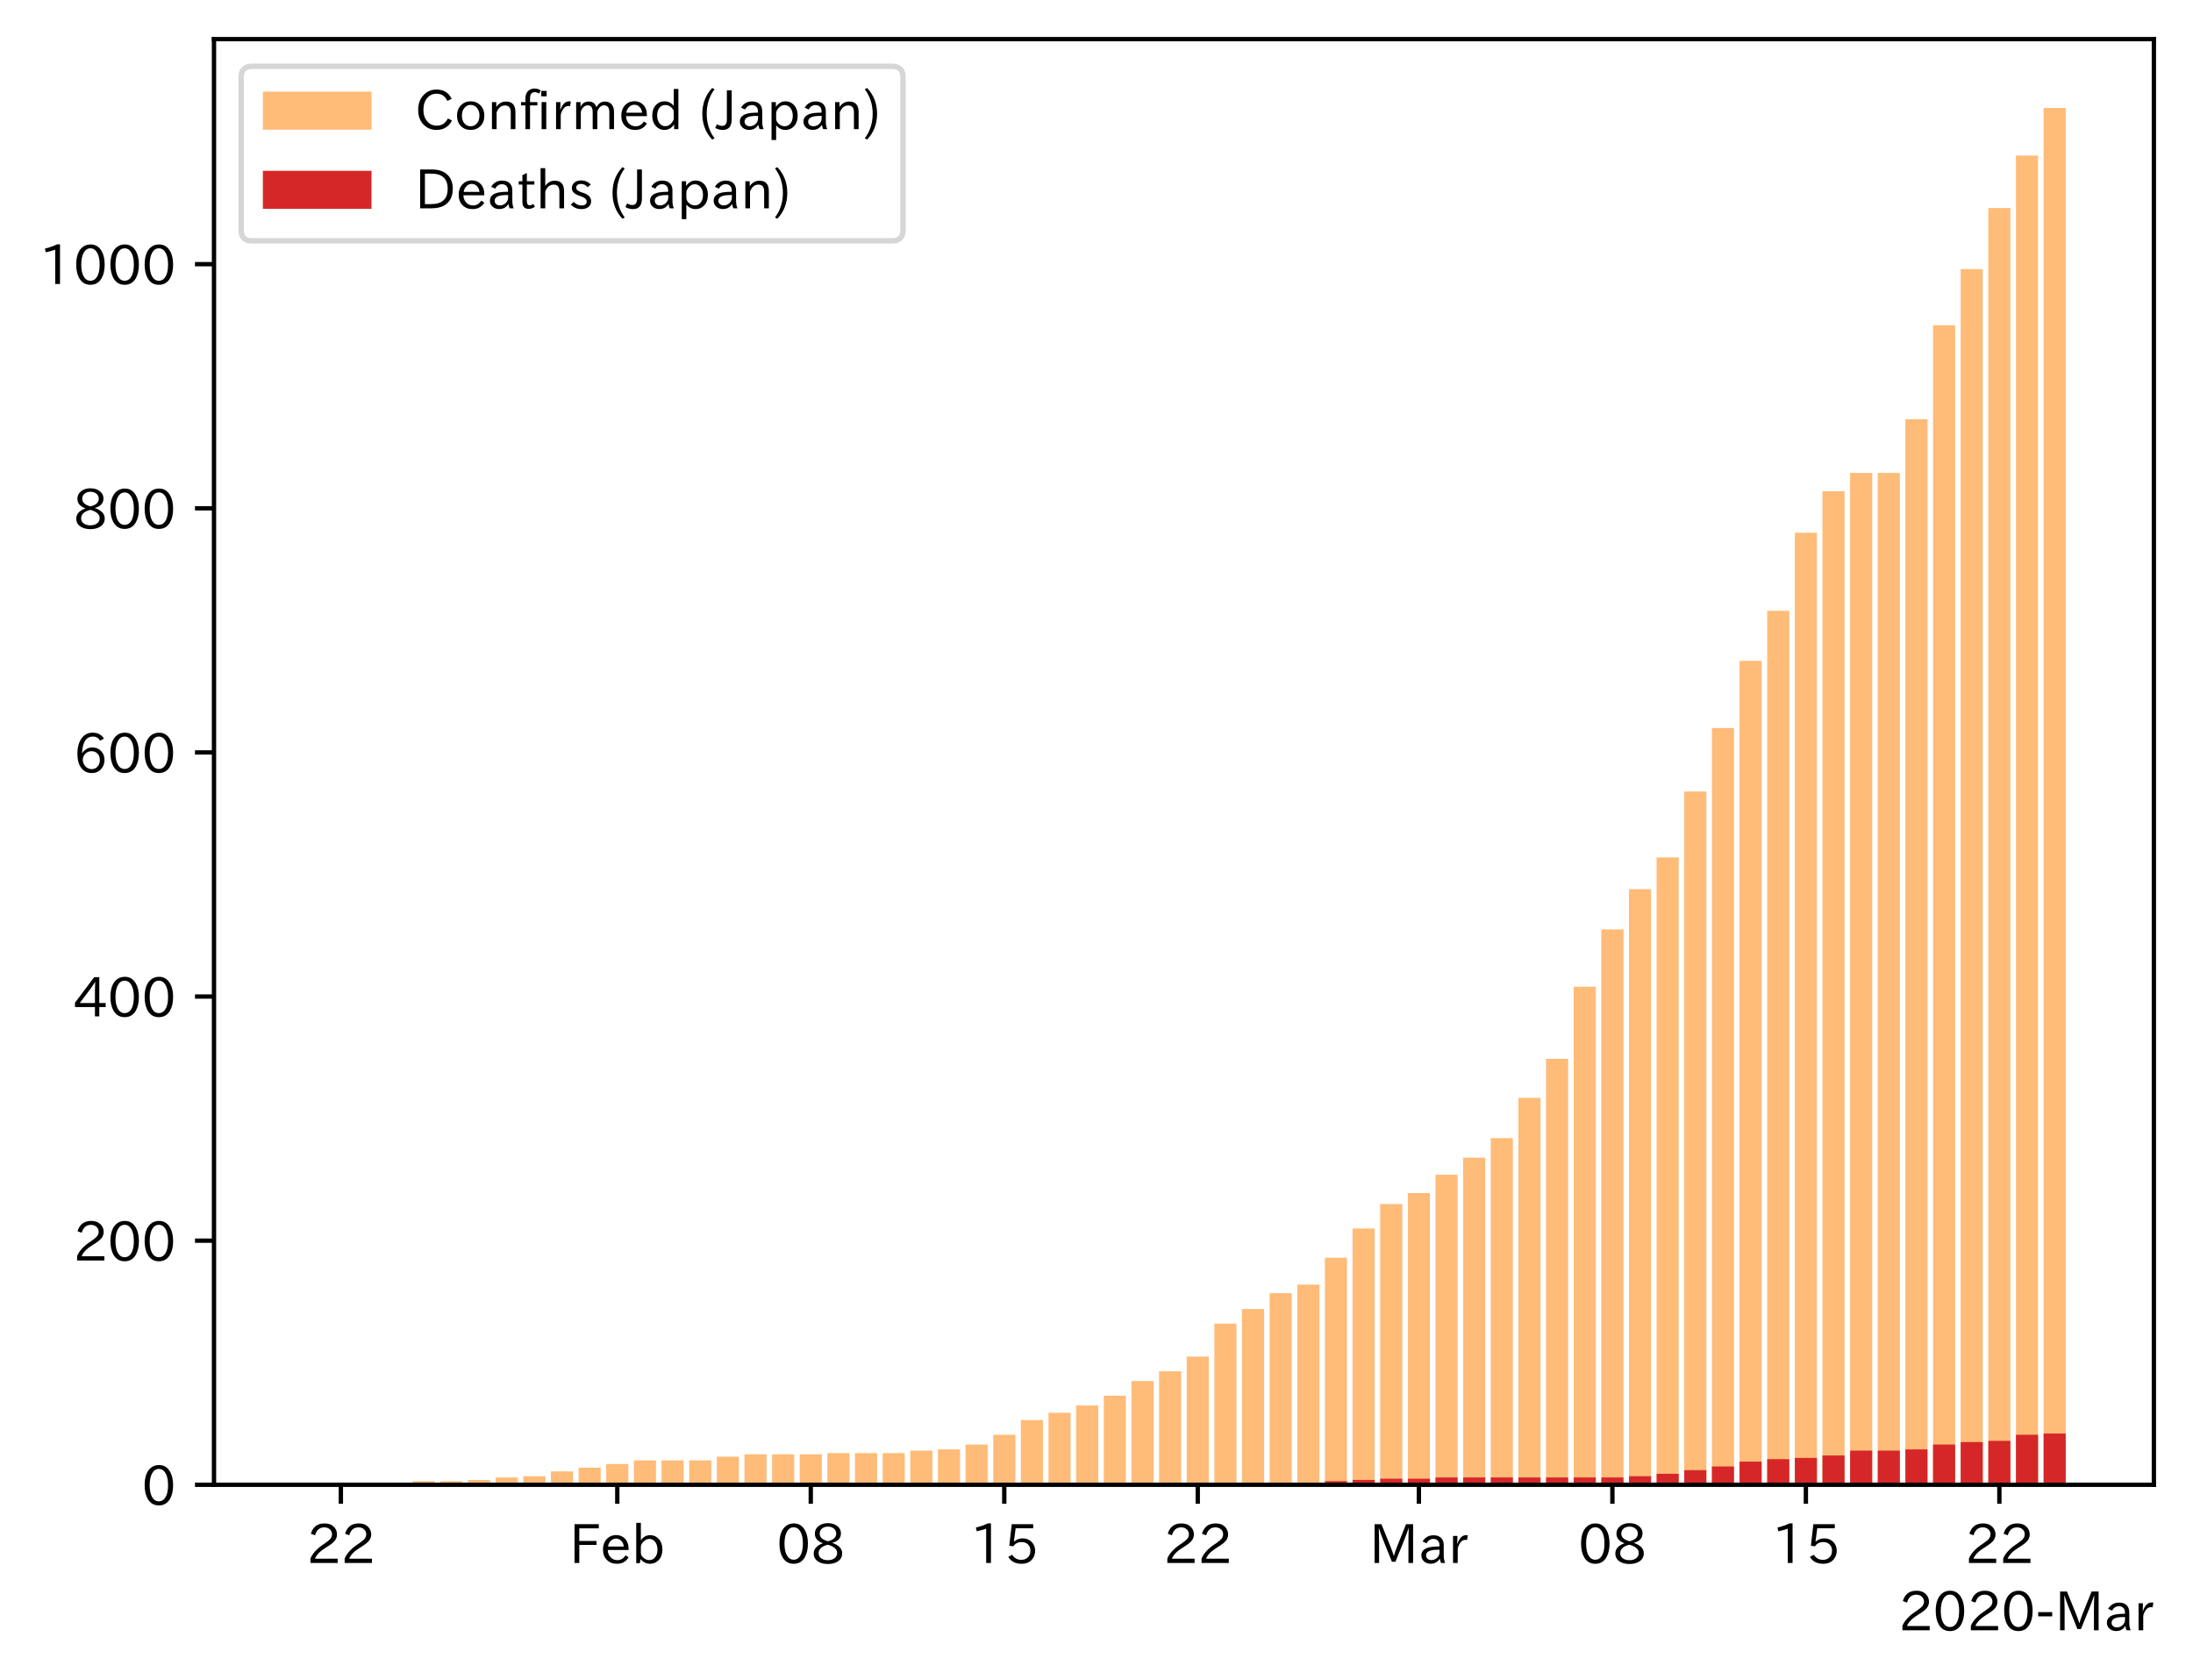 <?xml version="1.0" encoding="utf-8" standalone="no"?>
<!DOCTYPE svg PUBLIC "-//W3C//DTD SVG 1.1//EN"
  "http://www.w3.org/Graphics/SVG/1.1/DTD/svg11.dtd">
<!-- Created with matplotlib (https://matplotlib.org/) -->
<svg height="309.293pt" version="1.1" viewBox="0 0 403.714 309.293" width="403.714pt" xmlns="http://www.w3.org/2000/svg" xmlns:xlink="http://www.w3.org/1999/xlink">
 <defs>
  <style type="text/css">
*{stroke-linecap:butt;stroke-linejoin:round;}
  </style>
 </defs>
 <g id="figure_1">
  <g id="patch_1">
   <path d="M 0 309.293 
L 403.714 309.293 
L 403.714 0 
L 0 0 
z
" style="fill:#ffffff;"/>
  </g>
  <g id="axes_1">
   <g id="patch_2">
    <path d="M 39.394 273.312 
L 396.514 273.312 
L 396.514 7.2 
L 39.394 7.2 
z
" style="fill:#ffffff;"/>
   </g>
   <g id="patch_3">
    <path clip-path="url(#pd54bf28ba1)" d="M 55.626 273.312 
L 59.697 273.312 
L 59.697 273.087 
L 55.626 273.087 
z
" style="fill:#ffbb78;"/>
   </g>
   <g id="patch_4">
    <path clip-path="url(#pd54bf28ba1)" d="M 60.715 273.312 
L 64.786 273.312 
L 64.786 273.087 
L 60.715 273.087 
z
" style="fill:#ffbb78;"/>
   </g>
   <g id="patch_5">
    <path clip-path="url(#pd54bf28ba1)" d="M 65.804 273.312 
L 69.875 273.312 
L 69.875 273.087 
L 65.804 273.087 
z
" style="fill:#ffbb78;"/>
   </g>
   <g id="patch_6">
    <path clip-path="url(#pd54bf28ba1)" d="M 70.892 273.312 
L 74.963 273.312 
L 74.963 273.087 
L 70.892 273.087 
z
" style="fill:#ffbb78;"/>
   </g>
   <g id="patch_7">
    <path clip-path="url(#pd54bf28ba1)" d="M 75.981 273.312 
L 80.052 273.312 
L 80.052 272.638 
L 75.981 272.638 
z
" style="fill:#ffbb78;"/>
   </g>
   <g id="patch_8">
    <path clip-path="url(#pd54bf28ba1)" d="M 81.07 273.312 
L 85.141 273.312 
L 85.141 272.638 
L 81.07 272.638 
z
" style="fill:#ffbb78;"/>
   </g>
   <g id="patch_9">
    <path clip-path="url(#pd54bf28ba1)" d="M 86.158 273.312 
L 90.229 273.312 
L 90.229 272.413 
L 86.158 272.413 
z
" style="fill:#ffbb78;"/>
   </g>
   <g id="patch_10">
    <path clip-path="url(#pd54bf28ba1)" d="M 91.247 273.312 
L 95.318 273.312 
L 95.318 271.964 
L 91.247 271.964 
z
" style="fill:#ffbb78;"/>
   </g>
   <g id="patch_11">
    <path clip-path="url(#pd54bf28ba1)" d="M 96.336 273.312 
L 100.406 273.312 
L 100.406 271.739 
L 96.336 271.739 
z
" style="fill:#ffbb78;"/>
   </g>
   <g id="patch_12">
    <path clip-path="url(#pd54bf28ba1)" d="M 101.424 273.312 
L 105.495 273.312 
L 105.495 270.841 
L 101.424 270.841 
z
" style="fill:#ffbb78;"/>
   </g>
   <g id="patch_13">
    <path clip-path="url(#pd54bf28ba1)" d="M 106.513 273.312 
L 110.584 273.312 
L 110.584 270.166 
L 106.513 270.166 
z
" style="fill:#ffbb78;"/>
   </g>
   <g id="patch_14">
    <path clip-path="url(#pd54bf28ba1)" d="M 111.601 273.312 
L 115.672 273.312 
L 115.672 269.492 
L 111.601 269.492 
z
" style="fill:#ffbb78;"/>
   </g>
   <g id="patch_15">
    <path clip-path="url(#pd54bf28ba1)" d="M 116.69 273.312 
L 120.761 273.312 
L 120.761 268.818 
L 116.69 268.818 
z
" style="fill:#ffbb78;"/>
   </g>
   <g id="patch_16">
    <path clip-path="url(#pd54bf28ba1)" d="M 121.779 273.312 
L 125.85 273.312 
L 125.85 268.818 
L 121.779 268.818 
z
" style="fill:#ffbb78;"/>
   </g>
   <g id="patch_17">
    <path clip-path="url(#pd54bf28ba1)" d="M 126.867 273.312 
L 130.938 273.312 
L 130.938 268.818 
L 126.867 268.818 
z
" style="fill:#ffbb78;"/>
   </g>
   <g id="patch_18">
    <path clip-path="url(#pd54bf28ba1)" d="M 131.956 273.312 
L 136.027 273.312 
L 136.027 268.144 
L 131.956 268.144 
z
" style="fill:#ffbb78;"/>
   </g>
   <g id="patch_19">
    <path clip-path="url(#pd54bf28ba1)" d="M 137.045 273.312 
L 141.115 273.312 
L 141.115 267.695 
L 137.045 267.695 
z
" style="fill:#ffbb78;"/>
   </g>
   <g id="patch_20">
    <path clip-path="url(#pd54bf28ba1)" d="M 142.133 273.312 
L 146.204 273.312 
L 146.204 267.695 
L 142.133 267.695 
z
" style="fill:#ffbb78;"/>
   </g>
   <g id="patch_21">
    <path clip-path="url(#pd54bf28ba1)" d="M 147.222 273.312 
L 151.293 273.312 
L 151.293 267.695 
L 147.222 267.695 
z
" style="fill:#ffbb78;"/>
   </g>
   <g id="patch_22">
    <path clip-path="url(#pd54bf28ba1)" d="M 152.31 273.312 
L 156.381 273.312 
L 156.381 267.47 
L 152.31 267.47 
z
" style="fill:#ffbb78;"/>
   </g>
   <g id="patch_23">
    <path clip-path="url(#pd54bf28ba1)" d="M 157.399 273.312 
L 161.47 273.312 
L 161.47 267.47 
L 157.399 267.47 
z
" style="fill:#ffbb78;"/>
   </g>
   <g id="patch_24">
    <path clip-path="url(#pd54bf28ba1)" d="M 162.488 273.312 
L 166.559 273.312 
L 166.559 267.47 
L 162.488 267.47 
z
" style="fill:#ffbb78;"/>
   </g>
   <g id="patch_25">
    <path clip-path="url(#pd54bf28ba1)" d="M 167.576 273.312 
L 171.647 273.312 
L 171.647 267.021 
L 167.576 267.021 
z
" style="fill:#ffbb78;"/>
   </g>
   <g id="patch_26">
    <path clip-path="url(#pd54bf28ba1)" d="M 172.665 273.312 
L 176.736 273.312 
L 176.736 266.796 
L 172.665 266.796 
z
" style="fill:#ffbb78;"/>
   </g>
   <g id="patch_27">
    <path clip-path="url(#pd54bf28ba1)" d="M 177.754 273.312 
L 181.824 273.312 
L 181.824 265.898 
L 177.754 265.898 
z
" style="fill:#ffbb78;"/>
   </g>
   <g id="patch_28">
    <path clip-path="url(#pd54bf28ba1)" d="M 182.842 273.312 
L 186.913 273.312 
L 186.913 264.1 
L 182.842 264.1 
z
" style="fill:#ffbb78;"/>
   </g>
   <g id="patch_29">
    <path clip-path="url(#pd54bf28ba1)" d="M 187.931 273.312 
L 192.002 273.312 
L 192.002 261.404 
L 187.931 261.404 
z
" style="fill:#ffbb78;"/>
   </g>
   <g id="patch_30">
    <path clip-path="url(#pd54bf28ba1)" d="M 193.019 273.312 
L 197.09 273.312 
L 197.09 260.056 
L 193.019 260.056 
z
" style="fill:#ffbb78;"/>
   </g>
   <g id="patch_31">
    <path clip-path="url(#pd54bf28ba1)" d="M 198.108 273.312 
L 202.179 273.312 
L 202.179 258.708 
L 198.108 258.708 
z
" style="fill:#ffbb78;"/>
   </g>
   <g id="patch_32">
    <path clip-path="url(#pd54bf28ba1)" d="M 203.197 273.312 
L 207.268 273.312 
L 207.268 256.91 
L 203.197 256.91 
z
" style="fill:#ffbb78;"/>
   </g>
   <g id="patch_33">
    <path clip-path="url(#pd54bf28ba1)" d="M 208.285 273.312 
L 212.356 273.312 
L 212.356 254.214 
L 208.285 254.214 
z
" style="fill:#ffbb78;"/>
   </g>
   <g id="patch_34">
    <path clip-path="url(#pd54bf28ba1)" d="M 213.374 273.312 
L 217.445 273.312 
L 217.445 252.417 
L 213.374 252.417 
z
" style="fill:#ffbb78;"/>
   </g>
   <g id="patch_35">
    <path clip-path="url(#pd54bf28ba1)" d="M 218.463 273.312 
L 222.534 273.312 
L 222.534 249.721 
L 218.463 249.721 
z
" style="fill:#ffbb78;"/>
   </g>
   <g id="patch_36">
    <path clip-path="url(#pd54bf28ba1)" d="M 223.551 273.312 
L 227.622 273.312 
L 227.622 243.654 
L 223.551 243.654 
z
" style="fill:#ffbb78;"/>
   </g>
   <g id="patch_37">
    <path clip-path="url(#pd54bf28ba1)" d="M 228.64 273.312 
L 232.711 273.312 
L 232.711 240.958 
L 228.64 240.958 
z
" style="fill:#ffbb78;"/>
   </g>
   <g id="patch_38">
    <path clip-path="url(#pd54bf28ba1)" d="M 233.729 273.312 
L 237.799 273.312 
L 237.799 238.037 
L 233.729 238.037 
z
" style="fill:#ffbb78;"/>
   </g>
   <g id="patch_39">
    <path clip-path="url(#pd54bf28ba1)" d="M 238.817 273.312 
L 242.888 273.312 
L 242.888 236.464 
L 238.817 236.464 
z
" style="fill:#ffbb78;"/>
   </g>
   <g id="patch_40">
    <path clip-path="url(#pd54bf28ba1)" d="M 243.906 273.312 
L 247.977 273.312 
L 247.977 231.521 
L 243.906 231.521 
z
" style="fill:#ffbb78;"/>
   </g>
   <g id="patch_41">
    <path clip-path="url(#pd54bf28ba1)" d="M 248.994 273.312 
L 253.065 273.312 
L 253.065 226.129 
L 248.994 226.129 
z
" style="fill:#ffbb78;"/>
   </g>
   <g id="patch_42">
    <path clip-path="url(#pd54bf28ba1)" d="M 254.083 273.312 
L 258.154 273.312 
L 258.154 221.635 
L 254.083 221.635 
z
" style="fill:#ffbb78;"/>
   </g>
   <g id="patch_43">
    <path clip-path="url(#pd54bf28ba1)" d="M 259.172 273.312 
L 263.243 273.312 
L 263.243 219.613 
L 259.172 219.613 
z
" style="fill:#ffbb78;"/>
   </g>
   <g id="patch_44">
    <path clip-path="url(#pd54bf28ba1)" d="M 264.26 273.312 
L 268.331 273.312 
L 268.331 216.243 
L 264.26 216.243 
z
" style="fill:#ffbb78;"/>
   </g>
   <g id="patch_45">
    <path clip-path="url(#pd54bf28ba1)" d="M 269.349 273.312 
L 273.42 273.312 
L 273.42 213.098 
L 269.349 213.098 
z
" style="fill:#ffbb78;"/>
   </g>
   <g id="patch_46">
    <path clip-path="url(#pd54bf28ba1)" d="M 274.438 273.312 
L 278.508 273.312 
L 278.508 209.503 
L 274.438 209.503 
z
" style="fill:#ffbb78;"/>
   </g>
   <g id="patch_47">
    <path clip-path="url(#pd54bf28ba1)" d="M 279.526 273.312 
L 283.597 273.312 
L 283.597 202.088 
L 279.526 202.088 
z
" style="fill:#ffbb78;"/>
   </g>
   <g id="patch_48">
    <path clip-path="url(#pd54bf28ba1)" d="M 284.615 273.312 
L 288.686 273.312 
L 288.686 194.898 
L 284.615 194.898 
z
" style="fill:#ffbb78;"/>
   </g>
   <g id="patch_49">
    <path clip-path="url(#pd54bf28ba1)" d="M 289.703 273.312 
L 293.774 273.312 
L 293.774 181.642 
L 289.703 181.642 
z
" style="fill:#ffbb78;"/>
   </g>
   <g id="patch_50">
    <path clip-path="url(#pd54bf28ba1)" d="M 294.792 273.312 
L 298.863 273.312 
L 298.863 171.082 
L 294.792 171.082 
z
" style="fill:#ffbb78;"/>
   </g>
   <g id="patch_51">
    <path clip-path="url(#pd54bf28ba1)" d="M 299.881 273.312 
L 303.952 273.312 
L 303.952 163.668 
L 299.881 163.668 
z
" style="fill:#ffbb78;"/>
   </g>
   <g id="patch_52">
    <path clip-path="url(#pd54bf28ba1)" d="M 304.969 273.312 
L 309.04 273.312 
L 309.04 157.826 
L 304.969 157.826 
z
" style="fill:#ffbb78;"/>
   </g>
   <g id="patch_53">
    <path clip-path="url(#pd54bf28ba1)" d="M 310.058 273.312 
L 314.129 273.312 
L 314.129 145.693 
L 310.058 145.693 
z
" style="fill:#ffbb78;"/>
   </g>
   <g id="patch_54">
    <path clip-path="url(#pd54bf28ba1)" d="M 315.147 273.312 
L 319.217 273.312 
L 319.217 134.01 
L 315.147 134.01 
z
" style="fill:#ffbb78;"/>
   </g>
   <g id="patch_55">
    <path clip-path="url(#pd54bf28ba1)" d="M 320.235 273.312 
L 324.306 273.312 
L 324.306 121.652 
L 320.235 121.652 
z
" style="fill:#ffbb78;"/>
   </g>
   <g id="patch_56">
    <path clip-path="url(#pd54bf28ba1)" d="M 325.324 273.312 
L 329.395 273.312 
L 329.395 112.441 
L 325.324 112.441 
z
" style="fill:#ffbb78;"/>
   </g>
   <g id="patch_57">
    <path clip-path="url(#pd54bf28ba1)" d="M 330.412 273.312 
L 334.483 273.312 
L 334.483 98.061 
L 330.412 98.061 
z
" style="fill:#ffbb78;"/>
   </g>
   <g id="patch_58">
    <path clip-path="url(#pd54bf28ba1)" d="M 335.501 273.312 
L 339.572 273.312 
L 339.572 90.422 
L 335.501 90.422 
z
" style="fill:#ffbb78;"/>
   </g>
   <g id="patch_59">
    <path clip-path="url(#pd54bf28ba1)" d="M 340.59 273.312 
L 344.661 273.312 
L 344.661 87.052 
L 340.59 87.052 
z
" style="fill:#ffbb78;"/>
   </g>
   <g id="patch_60">
    <path clip-path="url(#pd54bf28ba1)" d="M 345.678 273.312 
L 349.749 273.312 
L 349.749 87.052 
L 345.678 87.052 
z
" style="fill:#ffbb78;"/>
   </g>
   <g id="patch_61">
    <path clip-path="url(#pd54bf28ba1)" d="M 350.767 273.312 
L 354.838 273.312 
L 354.838 77.166 
L 350.767 77.166 
z
" style="fill:#ffbb78;"/>
   </g>
   <g id="patch_62">
    <path clip-path="url(#pd54bf28ba1)" d="M 355.856 273.312 
L 359.927 273.312 
L 359.927 59.865 
L 355.856 59.865 
z
" style="fill:#ffbb78;"/>
   </g>
   <g id="patch_63">
    <path clip-path="url(#pd54bf28ba1)" d="M 360.944 273.312 
L 365.015 273.312 
L 365.015 49.53 
L 360.944 49.53 
z
" style="fill:#ffbb78;"/>
   </g>
   <g id="patch_64">
    <path clip-path="url(#pd54bf28ba1)" d="M 366.033 273.312 
L 370.104 273.312 
L 370.104 38.296 
L 366.033 38.296 
z
" style="fill:#ffbb78;"/>
   </g>
   <g id="patch_65">
    <path clip-path="url(#pd54bf28ba1)" d="M 371.121 273.312 
L 375.192 273.312 
L 375.192 28.635 
L 371.121 28.635 
z
" style="fill:#ffbb78;"/>
   </g>
   <g id="patch_66">
    <path clip-path="url(#pd54bf28ba1)" d="M 376.21 273.312 
L 380.281 273.312 
L 380.281 19.872 
L 376.21 19.872 
z
" style="fill:#ffbb78;"/>
   </g>
   <g id="patch_67">
    <path clip-path="url(#pd54bf28ba1)" d="M 55.626 273.312 
L 59.697 273.312 
L 59.697 273.312 
L 55.626 273.312 
z
" style="fill:#d62728;"/>
   </g>
   <g id="patch_68">
    <path clip-path="url(#pd54bf28ba1)" d="M 60.715 273.312 
L 64.786 273.312 
L 64.786 273.312 
L 60.715 273.312 
z
" style="fill:#d62728;"/>
   </g>
   <g id="patch_69">
    <path clip-path="url(#pd54bf28ba1)" d="M 65.804 273.312 
L 69.875 273.312 
L 69.875 273.312 
L 65.804 273.312 
z
" style="fill:#d62728;"/>
   </g>
   <g id="patch_70">
    <path clip-path="url(#pd54bf28ba1)" d="M 70.892 273.312 
L 74.963 273.312 
L 74.963 273.312 
L 70.892 273.312 
z
" style="fill:#d62728;"/>
   </g>
   <g id="patch_71">
    <path clip-path="url(#pd54bf28ba1)" d="M 75.981 273.312 
L 80.052 273.312 
L 80.052 273.312 
L 75.981 273.312 
z
" style="fill:#d62728;"/>
   </g>
   <g id="patch_72">
    <path clip-path="url(#pd54bf28ba1)" d="M 81.07 273.312 
L 85.141 273.312 
L 85.141 273.312 
L 81.07 273.312 
z
" style="fill:#d62728;"/>
   </g>
   <g id="patch_73">
    <path clip-path="url(#pd54bf28ba1)" d="M 86.158 273.312 
L 90.229 273.312 
L 90.229 273.312 
L 86.158 273.312 
z
" style="fill:#d62728;"/>
   </g>
   <g id="patch_74">
    <path clip-path="url(#pd54bf28ba1)" d="M 91.247 273.312 
L 95.318 273.312 
L 95.318 273.312 
L 91.247 273.312 
z
" style="fill:#d62728;"/>
   </g>
   <g id="patch_75">
    <path clip-path="url(#pd54bf28ba1)" d="M 96.336 273.312 
L 100.406 273.312 
L 100.406 273.312 
L 96.336 273.312 
z
" style="fill:#d62728;"/>
   </g>
   <g id="patch_76">
    <path clip-path="url(#pd54bf28ba1)" d="M 101.424 273.312 
L 105.495 273.312 
L 105.495 273.312 
L 101.424 273.312 
z
" style="fill:#d62728;"/>
   </g>
   <g id="patch_77">
    <path clip-path="url(#pd54bf28ba1)" d="M 106.513 273.312 
L 110.584 273.312 
L 110.584 273.312 
L 106.513 273.312 
z
" style="fill:#d62728;"/>
   </g>
   <g id="patch_78">
    <path clip-path="url(#pd54bf28ba1)" d="M 111.601 273.312 
L 115.672 273.312 
L 115.672 273.312 
L 111.601 273.312 
z
" style="fill:#d62728;"/>
   </g>
   <g id="patch_79">
    <path clip-path="url(#pd54bf28ba1)" d="M 116.69 273.312 
L 120.761 273.312 
L 120.761 273.312 
L 116.69 273.312 
z
" style="fill:#d62728;"/>
   </g>
   <g id="patch_80">
    <path clip-path="url(#pd54bf28ba1)" d="M 121.779 273.312 
L 125.85 273.312 
L 125.85 273.312 
L 121.779 273.312 
z
" style="fill:#d62728;"/>
   </g>
   <g id="patch_81">
    <path clip-path="url(#pd54bf28ba1)" d="M 126.867 273.312 
L 130.938 273.312 
L 130.938 273.312 
L 126.867 273.312 
z
" style="fill:#d62728;"/>
   </g>
   <g id="patch_82">
    <path clip-path="url(#pd54bf28ba1)" d="M 131.956 273.312 
L 136.027 273.312 
L 136.027 273.312 
L 131.956 273.312 
z
" style="fill:#d62728;"/>
   </g>
   <g id="patch_83">
    <path clip-path="url(#pd54bf28ba1)" d="M 137.045 273.312 
L 141.115 273.312 
L 141.115 273.312 
L 137.045 273.312 
z
" style="fill:#d62728;"/>
   </g>
   <g id="patch_84">
    <path clip-path="url(#pd54bf28ba1)" d="M 142.133 273.312 
L 146.204 273.312 
L 146.204 273.312 
L 142.133 273.312 
z
" style="fill:#d62728;"/>
   </g>
   <g id="patch_85">
    <path clip-path="url(#pd54bf28ba1)" d="M 147.222 273.312 
L 151.293 273.312 
L 151.293 273.312 
L 147.222 273.312 
z
" style="fill:#d62728;"/>
   </g>
   <g id="patch_86">
    <path clip-path="url(#pd54bf28ba1)" d="M 152.31 273.312 
L 156.381 273.312 
L 156.381 273.312 
L 152.31 273.312 
z
" style="fill:#d62728;"/>
   </g>
   <g id="patch_87">
    <path clip-path="url(#pd54bf28ba1)" d="M 157.399 273.312 
L 161.47 273.312 
L 161.47 273.312 
L 157.399 273.312 
z
" style="fill:#d62728;"/>
   </g>
   <g id="patch_88">
    <path clip-path="url(#pd54bf28ba1)" d="M 162.488 273.312 
L 166.559 273.312 
L 166.559 273.312 
L 162.488 273.312 
z
" style="fill:#d62728;"/>
   </g>
   <g id="patch_89">
    <path clip-path="url(#pd54bf28ba1)" d="M 167.576 273.312 
L 171.647 273.312 
L 171.647 273.312 
L 167.576 273.312 
z
" style="fill:#d62728;"/>
   </g>
   <g id="patch_90">
    <path clip-path="url(#pd54bf28ba1)" d="M 172.665 273.312 
L 176.736 273.312 
L 176.736 273.312 
L 172.665 273.312 
z
" style="fill:#d62728;"/>
   </g>
   <g id="patch_91">
    <path clip-path="url(#pd54bf28ba1)" d="M 177.754 273.312 
L 181.824 273.312 
L 181.824 273.087 
L 177.754 273.087 
z
" style="fill:#d62728;"/>
   </g>
   <g id="patch_92">
    <path clip-path="url(#pd54bf28ba1)" d="M 182.842 273.312 
L 186.913 273.312 
L 186.913 273.087 
L 182.842 273.087 
z
" style="fill:#d62728;"/>
   </g>
   <g id="patch_93">
    <path clip-path="url(#pd54bf28ba1)" d="M 187.931 273.312 
L 192.002 273.312 
L 192.002 273.087 
L 187.931 273.087 
z
" style="fill:#d62728;"/>
   </g>
   <g id="patch_94">
    <path clip-path="url(#pd54bf28ba1)" d="M 193.019 273.312 
L 197.09 273.312 
L 197.09 273.087 
L 193.019 273.087 
z
" style="fill:#d62728;"/>
   </g>
   <g id="patch_95">
    <path clip-path="url(#pd54bf28ba1)" d="M 198.108 273.312 
L 202.179 273.312 
L 202.179 273.087 
L 198.108 273.087 
z
" style="fill:#d62728;"/>
   </g>
   <g id="patch_96">
    <path clip-path="url(#pd54bf28ba1)" d="M 203.197 273.312 
L 207.268 273.312 
L 207.268 273.087 
L 203.197 273.087 
z
" style="fill:#d62728;"/>
   </g>
   <g id="patch_97">
    <path clip-path="url(#pd54bf28ba1)" d="M 208.285 273.312 
L 212.356 273.312 
L 212.356 273.087 
L 208.285 273.087 
z
" style="fill:#d62728;"/>
   </g>
   <g id="patch_98">
    <path clip-path="url(#pd54bf28ba1)" d="M 213.374 273.312 
L 217.445 273.312 
L 217.445 273.087 
L 213.374 273.087 
z
" style="fill:#d62728;"/>
   </g>
   <g id="patch_99">
    <path clip-path="url(#pd54bf28ba1)" d="M 218.463 273.312 
L 222.534 273.312 
L 222.534 273.087 
L 218.463 273.087 
z
" style="fill:#d62728;"/>
   </g>
   <g id="patch_100">
    <path clip-path="url(#pd54bf28ba1)" d="M 223.551 273.312 
L 227.622 273.312 
L 227.622 273.087 
L 223.551 273.087 
z
" style="fill:#d62728;"/>
   </g>
   <g id="patch_101">
    <path clip-path="url(#pd54bf28ba1)" d="M 228.64 273.312 
L 232.711 273.312 
L 232.711 273.087 
L 228.64 273.087 
z
" style="fill:#d62728;"/>
   </g>
   <g id="patch_102">
    <path clip-path="url(#pd54bf28ba1)" d="M 233.729 273.312 
L 237.799 273.312 
L 237.799 273.087 
L 233.729 273.087 
z
" style="fill:#d62728;"/>
   </g>
   <g id="patch_103">
    <path clip-path="url(#pd54bf28ba1)" d="M 238.817 273.312 
L 242.888 273.312 
L 242.888 273.087 
L 238.817 273.087 
z
" style="fill:#d62728;"/>
   </g>
   <g id="patch_104">
    <path clip-path="url(#pd54bf28ba1)" d="M 243.906 273.312 
L 247.977 273.312 
L 247.977 272.638 
L 243.906 272.638 
z
" style="fill:#d62728;"/>
   </g>
   <g id="patch_105">
    <path clip-path="url(#pd54bf28ba1)" d="M 248.994 273.312 
L 253.065 273.312 
L 253.065 272.413 
L 248.994 272.413 
z
" style="fill:#d62728;"/>
   </g>
   <g id="patch_106">
    <path clip-path="url(#pd54bf28ba1)" d="M 254.083 273.312 
L 258.154 273.312 
L 258.154 272.189 
L 254.083 272.189 
z
" style="fill:#d62728;"/>
   </g>
   <g id="patch_107">
    <path clip-path="url(#pd54bf28ba1)" d="M 259.172 273.312 
L 263.243 273.312 
L 263.243 272.189 
L 259.172 272.189 
z
" style="fill:#d62728;"/>
   </g>
   <g id="patch_108">
    <path clip-path="url(#pd54bf28ba1)" d="M 264.26 273.312 
L 268.331 273.312 
L 268.331 271.964 
L 264.26 271.964 
z
" style="fill:#d62728;"/>
   </g>
   <g id="patch_109">
    <path clip-path="url(#pd54bf28ba1)" d="M 269.349 273.312 
L 273.42 273.312 
L 273.42 271.964 
L 269.349 271.964 
z
" style="fill:#d62728;"/>
   </g>
   <g id="patch_110">
    <path clip-path="url(#pd54bf28ba1)" d="M 274.438 273.312 
L 278.508 273.312 
L 278.508 271.964 
L 274.438 271.964 
z
" style="fill:#d62728;"/>
   </g>
   <g id="patch_111">
    <path clip-path="url(#pd54bf28ba1)" d="M 279.526 273.312 
L 283.597 273.312 
L 283.597 271.964 
L 279.526 271.964 
z
" style="fill:#d62728;"/>
   </g>
   <g id="patch_112">
    <path clip-path="url(#pd54bf28ba1)" d="M 284.615 273.312 
L 288.686 273.312 
L 288.686 271.964 
L 284.615 271.964 
z
" style="fill:#d62728;"/>
   </g>
   <g id="patch_113">
    <path clip-path="url(#pd54bf28ba1)" d="M 289.703 273.312 
L 293.774 273.312 
L 293.774 271.964 
L 289.703 271.964 
z
" style="fill:#d62728;"/>
   </g>
   <g id="patch_114">
    <path clip-path="url(#pd54bf28ba1)" d="M 294.792 273.312 
L 298.863 273.312 
L 298.863 271.964 
L 294.792 271.964 
z
" style="fill:#d62728;"/>
   </g>
   <g id="patch_115">
    <path clip-path="url(#pd54bf28ba1)" d="M 299.881 273.312 
L 303.952 273.312 
L 303.952 271.739 
L 299.881 271.739 
z
" style="fill:#d62728;"/>
   </g>
   <g id="patch_116">
    <path clip-path="url(#pd54bf28ba1)" d="M 304.969 273.312 
L 309.04 273.312 
L 309.04 271.29 
L 304.969 271.29 
z
" style="fill:#d62728;"/>
   </g>
   <g id="patch_117">
    <path clip-path="url(#pd54bf28ba1)" d="M 310.058 273.312 
L 314.129 273.312 
L 314.129 270.616 
L 310.058 270.616 
z
" style="fill:#d62728;"/>
   </g>
   <g id="patch_118">
    <path clip-path="url(#pd54bf28ba1)" d="M 315.147 273.312 
L 319.217 273.312 
L 319.217 269.942 
L 315.147 269.942 
z
" style="fill:#d62728;"/>
   </g>
   <g id="patch_119">
    <path clip-path="url(#pd54bf28ba1)" d="M 320.235 273.312 
L 324.306 273.312 
L 324.306 269.043 
L 320.235 269.043 
z
" style="fill:#d62728;"/>
   </g>
   <g id="patch_120">
    <path clip-path="url(#pd54bf28ba1)" d="M 325.324 273.312 
L 329.395 273.312 
L 329.395 268.594 
L 325.324 268.594 
z
" style="fill:#d62728;"/>
   </g>
   <g id="patch_121">
    <path clip-path="url(#pd54bf28ba1)" d="M 330.412 273.312 
L 334.483 273.312 
L 334.483 268.369 
L 330.412 268.369 
z
" style="fill:#d62728;"/>
   </g>
   <g id="patch_122">
    <path clip-path="url(#pd54bf28ba1)" d="M 335.501 273.312 
L 339.572 273.312 
L 339.572 267.92 
L 335.501 267.92 
z
" style="fill:#d62728;"/>
   </g>
   <g id="patch_123">
    <path clip-path="url(#pd54bf28ba1)" d="M 340.59 273.312 
L 344.661 273.312 
L 344.661 267.021 
L 340.59 267.021 
z
" style="fill:#d62728;"/>
   </g>
   <g id="patch_124">
    <path clip-path="url(#pd54bf28ba1)" d="M 345.678 273.312 
L 349.749 273.312 
L 349.749 267.021 
L 345.678 267.021 
z
" style="fill:#d62728;"/>
   </g>
   <g id="patch_125">
    <path clip-path="url(#pd54bf28ba1)" d="M 350.767 273.312 
L 354.838 273.312 
L 354.838 266.796 
L 350.767 266.796 
z
" style="fill:#d62728;"/>
   </g>
   <g id="patch_126">
    <path clip-path="url(#pd54bf28ba1)" d="M 355.856 273.312 
L 359.927 273.312 
L 359.927 265.898 
L 355.856 265.898 
z
" style="fill:#d62728;"/>
   </g>
   <g id="patch_127">
    <path clip-path="url(#pd54bf28ba1)" d="M 360.944 273.312 
L 365.015 273.312 
L 365.015 265.448 
L 360.944 265.448 
z
" style="fill:#d62728;"/>
   </g>
   <g id="patch_128">
    <path clip-path="url(#pd54bf28ba1)" d="M 366.033 273.312 
L 370.104 273.312 
L 370.104 265.223 
L 366.033 265.223 
z
" style="fill:#d62728;"/>
   </g>
   <g id="patch_129">
    <path clip-path="url(#pd54bf28ba1)" d="M 371.121 273.312 
L 375.192 273.312 
L 375.192 264.1 
L 371.121 264.1 
z
" style="fill:#d62728;"/>
   </g>
   <g id="patch_130">
    <path clip-path="url(#pd54bf28ba1)" d="M 376.21 273.312 
L 380.281 273.312 
L 380.281 263.875 
L 376.21 263.875 
z
" style="fill:#d62728;"/>
   </g>
   <g id="matplotlib.axis_1">
    <g id="xtick_1">
     <g id="line2d_1">
      <defs>
       <path d="M 0 0 
L 0 3.5 
" id="meb35d8b545" style="stroke:#000000;stroke-width:0.8;"/>
      </defs>
      <g>
       <use style="stroke:#000000;stroke-width:0.8;" x="62.751" xlink:href="#meb35d8b545" y="273.312"/>
      </g>
     </g>
     <g id="text_1">
      <!-- 22 -->
      <defs>
       <path d="M 57.172 0.984 
L 6.984 0.984 
L 6.984 9.281 
Q 12.891 23.047 29.594 34.422 
L 32.375 36.281 
Q 40.922 42.141 43.609 45.406 
Q 46.688 49.266 46.688 53.812 
Q 46.688 58.938 43.062 62.547 
Q 39.062 66.547 32.562 66.547 
Q 19.531 66.547 15.484 52 
L 7.766 54.781 
Q 13.328 73.828 33.062 73.828 
Q 43.844 73.828 50.25 67.438 
Q 55.859 61.672 55.859 53.516 
Q 55.859 47.469 52.25 42.531 
Q 48.922 37.75 36.969 30.281 
L 34.859 29 
Q 19.625 19.578 15.281 8.891 
L 57.172 8.891 
z
" id="IPAexGothic-50"/>
      </defs>
      <g transform="translate(56.452 287.803)scale(0.1 -0.1)">
       <use xlink:href="#IPAexGothic-50"/>
       <use x="62.988" xlink:href="#IPAexGothic-50"/>
      </g>
     </g>
    </g>
    <g id="xtick_2">
     <g id="line2d_2">
      <g>
       <use style="stroke:#000000;stroke-width:0.8;" x="113.637" xlink:href="#meb35d8b545" y="273.312"/>
      </g>
     </g>
     <g id="text_2">
      <!-- Feb -->
      <defs>
       <path d="M 54.203 64.703 
L 18.312 64.703 
L 18.312 41.5 
L 50.094 41.5 
L 50.094 34.188 
L 18.312 34.188 
L 18.312 0.984 
L 9.516 0.984 
L 9.516 72.406 
L 54.203 72.406 
z
" id="IPAexGothic-70"/>
       <path d="M 13.484 24.906 
Q 13.922 16.266 18.891 11.281 
Q 23.969 6.203 31.203 6.203 
Q 40.719 6.203 46.297 15.094 
L 51.906 11.375 
Q 44.828 -0.484 30.172 -0.484 
Q 19.094 -0.484 11.969 6.594 
Q 4.781 13.812 4.781 25.641 
Q 4.781 38.188 12.312 45.703 
Q 19 52.391 29 52.391 
Q 38.422 52.391 44.781 46.188 
Q 51.906 38.969 51.906 26.906 
L 51.906 24.906 
z
M 43.062 31.203 
Q 42.328 37.984 38.281 41.891 
Q 34.281 45.906 28.812 45.906 
Q 22.469 45.906 17.969 40.484 
Q 14.891 36.812 13.969 31.203 
z
" id="IPAexGothic-101"/>
       <path d="M 17.578 42.672 
Q 24.219 52.203 34.672 52.203 
Q 43.562 52.203 49.859 45.906 
Q 57.172 38.578 57.172 25.688 
Q 57.172 13.094 49.859 5.812 
Q 43.562 -0.484 34.469 -0.484 
Q 24.359 -0.484 17 8.062 
L 15.766 0.688 
L 9.078 0.688 
L 9.078 74.906 
L 17.578 74.906 
z
M 17.578 31.203 
L 17.578 19.578 
Q 17.578 13.875 23.875 9.375 
Q 28.172 6.297 33.109 6.297 
Q 38.875 6.297 42.875 10.297 
Q 48.188 15.766 48.188 25.484 
Q 48.188 34.281 43.797 39.891 
Q 39.453 45.312 33.203 45.312 
Q 27.484 45.312 22.469 40.281 
Q 17.578 35.406 17.578 31.203 
z
" id="IPAexGothic-98"/>
      </defs>
      <g transform="translate(104.813 287.803)scale(0.1 -0.1)">
       <use xlink:href="#IPAexGothic-70"/>
       <use x="57.178" xlink:href="#IPAexGothic-101"/>
       <use x="114.062" xlink:href="#IPAexGothic-98"/>
      </g>
     </g>
    </g>
    <g id="xtick_3">
     <g id="line2d_3">
      <g>
       <use style="stroke:#000000;stroke-width:0.8;" x="149.257" xlink:href="#meb35d8b545" y="273.312"/>
      </g>
     </g>
     <g id="text_3">
      <!-- 08 -->
      <defs>
       <path d="M 31.844 73.828 
Q 45.016 73.828 52.094 61.625 
Q 57.719 51.953 57.719 36.625 
Q 57.719 21.438 52.094 11.578 
Q 45.125 -0.484 31.5 -0.484 
Q 17.922 -0.484 10.938 11.578 
Q 5.328 21.438 5.328 36.719 
Q 5.328 58.016 15.625 67.719 
Q 22.172 73.828 31.844 73.828 
z
M 31.5 66.656 
Q 23.688 66.656 19.188 58.734 
Q 14.594 50.734 14.594 36.625 
Q 14.594 22.75 19.094 14.797 
Q 23.641 6.984 31.5 6.984 
Q 40.922 6.984 45.453 18.016 
Q 48.438 25.344 48.438 37.109 
Q 48.438 50.875 43.844 58.734 
Q 39.203 66.656 31.5 66.656 
z
" id="IPAexGothic-48"/>
       <path d="M 39.703 37.891 
Q 57.812 31.734 57.812 18.703 
Q 57.812 8.453 48.438 3.078 
Q 41.609 -0.875 31.5 -0.875 
Q 21.344 -0.875 14.5 3.078 
Q 5.422 8.297 5.422 18.406 
Q 5.422 31.062 22.016 37.203 
L 22.016 37.5 
Q 7.516 42.719 7.516 54.828 
Q 7.516 64.062 15.328 69.625 
Q 21.969 74.312 31.547 74.312 
Q 42.234 74.312 48.922 68.797 
Q 55.516 63.578 55.516 55.719 
Q 55.516 42.281 39.703 38.188 
z
M 31.594 41.016 
Q 46.828 44.625 46.828 55.125 
Q 46.828 61.188 41.797 64.844 
Q 37.703 67.922 31.5 67.922 
Q 25.094 67.922 20.797 64.5 
Q 16.406 60.891 16.406 55.031 
Q 16.406 49.219 21.094 45.703 
Q 23.344 43.891 26.906 42.531 
Q 31 40.875 31.594 41.016 
z
M 30.906 34.516 
Q 14.406 30.172 14.406 19 
Q 14.406 12.109 20.516 8.688 
Q 25.094 6.109 31.391 6.109 
Q 40.234 6.109 45.016 10.891 
Q 48.531 14.406 48.531 19.531 
Q 48.531 24.906 43.656 28.906 
Q 40.766 31.156 36.719 32.812 
Q 31.984 34.719 30.906 34.516 
z
" id="IPAexGothic-56"/>
      </defs>
      <g transform="translate(142.959 287.803)scale(0.1 -0.1)">
       <use xlink:href="#IPAexGothic-48"/>
       <use x="62.988" xlink:href="#IPAexGothic-56"/>
      </g>
     </g>
    </g>
    <g id="xtick_4">
     <g id="line2d_4">
      <g>
       <use style="stroke:#000000;stroke-width:0.8;" x="184.878" xlink:href="#meb35d8b545" y="273.312"/>
      </g>
     </g>
     <g id="text_4">
      <!-- 15 -->
      <defs>
       <path d="M 38.484 0.984 
L 29.688 0.984 
L 29.688 64.109 
Q 21.438 61.281 12.312 59.328 
L 10.688 66.109 
Q 23.734 69.391 32.906 73.922 
L 38.484 73.922 
z
" id="IPAexGothic-49"/>
       <path d="M 18.406 40.672 
Q 25.531 46.297 33.938 46.297 
Q 44 46.297 50.641 39.5 
Q 56.844 33.016 56.844 23.391 
Q 56.844 14.656 51.516 8.016 
Q 44.828 -0.484 31.734 -0.484 
Q 14.984 -0.484 7.328 12.25 
L 14.656 16.062 
Q 20.453 6.781 31.453 6.781 
Q 38.531 6.781 43.266 11.188 
Q 48.141 15.828 48.141 23.484 
Q 48.141 30.719 43.844 35.016 
Q 39.359 39.5 32.125 39.5 
Q 21.969 39.5 16.75 31.688 
L 9.234 32.672 
L 13.812 72.406 
L 53.219 72.406 
L 53.219 64.891 
L 20.953 64.891 
L 17.719 40.672 
z
" id="IPAexGothic-53"/>
      </defs>
      <g transform="translate(178.579 287.803)scale(0.1 -0.1)">
       <use xlink:href="#IPAexGothic-49"/>
       <use x="62.988" xlink:href="#IPAexGothic-53"/>
      </g>
     </g>
    </g>
    <g id="xtick_5">
     <g id="line2d_5">
      <g>
       <use style="stroke:#000000;stroke-width:0.8;" x="220.498" xlink:href="#meb35d8b545" y="273.312"/>
      </g>
     </g>
     <g id="text_5">
      <!-- 22 -->
      <g transform="translate(214.2 287.803)scale(0.1 -0.1)">
       <use xlink:href="#IPAexGothic-50"/>
       <use x="62.988" xlink:href="#IPAexGothic-50"/>
      </g>
     </g>
    </g>
    <g id="xtick_6">
     <g id="line2d_6">
      <g>
       <use style="stroke:#000000;stroke-width:0.8;" x="261.207" xlink:href="#meb35d8b545" y="273.312"/>
      </g>
     </g>
     <g id="text_6">
      <!-- Mar -->
      <defs>
       <path d="M 80.422 0.984 
L 71.828 0.984 
L 71.828 39.594 
Q 71.828 51.266 72.406 64.594 
L 72.016 64.594 
Q 68.062 53.266 63.531 41.797 
L 47.906 3.266 
L 41.406 3.266 
L 25.641 42.578 
Q 20.75 54.781 17.625 64.703 
L 17.234 64.703 
Q 17.828 48.922 17.828 39.891 
L 17.828 0.984 
L 9.516 0.984 
L 9.516 72.406 
L 22.125 72.406 
L 39.109 30.375 
Q 42.141 23 44.828 14.156 
L 45.125 14.156 
Q 47.312 22.125 50.531 30.172 
L 67.438 72.406 
L 80.422 72.406 
z
" id="IPAexGothic-77"/>
       <path d="M 49.312 0.984 
L 41.75 0.984 
Q 39.984 4.734 39.547 8.688 
L 39.203 8.688 
Q 33.547 -0.391 22.312 -0.391 
Q 14.594 -0.391 9.719 4.5 
Q 5.422 8.797 5.422 14.984 
Q 5.422 30.422 32.031 31.203 
L 38.719 31.391 
L 38.719 33.984 
Q 38.719 39.203 35.75 42.188 
Q 32.625 45.312 27.734 45.312 
Q 19.344 45.312 15.141 37.156 
L 7.719 40.578 
Q 14.656 52 27.938 52 
Q 37.109 52 42.047 46.875 
Q 46.625 42.281 46.625 33.891 
L 46.625 15.578 
Q 46.625 6.25 49.312 0.984 
z
M 38.922 25.391 
L 33.453 25.297 
Q 14.109 24.859 14.109 14.891 
Q 14.109 11.375 16.406 9.078 
Q 19.234 6.297 23.828 6.297 
Q 30.219 6.297 34.906 10.984 
Q 38.922 15.141 38.922 21 
z
" id="IPAexGothic-97"/>
       <path d="M 36.078 51.812 
L 34.578 43.266 
Q 32.906 43.609 31.594 43.609 
Q 25.828 43.609 22.078 38.188 
Q 17.391 31.344 17.391 26.172 
L 17.391 0.984 
L 8.797 0.984 
L 8.797 50.781 
L 16.891 50.781 
L 16.5 35.984 
L 16.703 35.984 
Q 22.219 52.203 32.766 52.203 
Q 34.469 52.203 36.078 51.812 
z
" id="IPAexGothic-114"/>
      </defs>
      <g transform="translate(252.098 287.803)scale(0.1 -0.1)">
       <use xlink:href="#IPAexGothic-77"/>
       <use x="90.186" xlink:href="#IPAexGothic-97"/>
       <use x="145.166" xlink:href="#IPAexGothic-114"/>
      </g>
     </g>
    </g>
    <g id="xtick_7">
     <g id="line2d_7">
      <g>
       <use style="stroke:#000000;stroke-width:0.8;" x="296.828" xlink:href="#meb35d8b545" y="273.312"/>
      </g>
     </g>
     <g id="text_7">
      <!-- 08 -->
      <g transform="translate(290.529 287.803)scale(0.1 -0.1)">
       <use xlink:href="#IPAexGothic-48"/>
       <use x="62.988" xlink:href="#IPAexGothic-56"/>
      </g>
     </g>
    </g>
    <g id="xtick_8">
     <g id="line2d_8">
      <g>
       <use style="stroke:#000000;stroke-width:0.8;" x="332.448" xlink:href="#meb35d8b545" y="273.312"/>
      </g>
     </g>
     <g id="text_8">
      <!-- 15 -->
      <g transform="translate(326.149 287.803)scale(0.1 -0.1)">
       <use xlink:href="#IPAexGothic-49"/>
       <use x="62.988" xlink:href="#IPAexGothic-53"/>
      </g>
     </g>
    </g>
    <g id="xtick_9">
     <g id="line2d_9">
      <g>
       <use style="stroke:#000000;stroke-width:0.8;" x="368.068" xlink:href="#meb35d8b545" y="273.312"/>
      </g>
     </g>
     <g id="text_9">
      <!-- 22 -->
      <g transform="translate(361.77 287.803)scale(0.1 -0.1)">
       <use xlink:href="#IPAexGothic-50"/>
       <use x="62.988" xlink:href="#IPAexGothic-50"/>
      </g>
     </g>
    </g>
    <g id="text_10">
     <!-- 2020-Mar -->
     <defs>
      <path d="M 30.766 26.609 
L 4.984 26.609 
L 4.984 34.422 
L 30.766 34.422 
z
" id="IPAexGothic-45"/>
     </defs>
     <g transform="translate(349.522 300.193)scale(0.1 -0.1)">
      <use xlink:href="#IPAexGothic-50"/>
      <use x="62.988" xlink:href="#IPAexGothic-48"/>
      <use x="125.977" xlink:href="#IPAexGothic-50"/>
      <use x="188.965" xlink:href="#IPAexGothic-48"/>
      <use x="251.953" xlink:href="#IPAexGothic-45"/>
      <use x="287.744" xlink:href="#IPAexGothic-77"/>
      <use x="377.93" xlink:href="#IPAexGothic-97"/>
      <use x="432.91" xlink:href="#IPAexGothic-114"/>
     </g>
    </g>
   </g>
   <g id="matplotlib.axis_2">
    <g id="ytick_1">
     <g id="line2d_10">
      <defs>
       <path d="M 0 0 
L -3.5 0 
" id="me936d8d2b4" style="stroke:#000000;stroke-width:0.8;"/>
      </defs>
      <g>
       <use style="stroke:#000000;stroke-width:0.8;" x="39.394" xlink:href="#me936d8d2b4" y="273.312"/>
      </g>
     </g>
     <g id="text_11">
      <!-- 0 -->
      <g transform="translate(26.095 277.057)scale(0.1 -0.1)">
       <use xlink:href="#IPAexGothic-48"/>
      </g>
     </g>
    </g>
    <g id="ytick_2">
     <g id="line2d_11">
      <g>
       <use style="stroke:#000000;stroke-width:0.8;" x="39.394" xlink:href="#me936d8d2b4" y="228.376"/>
      </g>
     </g>
     <g id="text_12">
      <!-- 200 -->
      <g transform="translate(13.498 232.121)scale(0.1 -0.1)">
       <use xlink:href="#IPAexGothic-50"/>
       <use x="62.988" xlink:href="#IPAexGothic-48"/>
       <use x="125.977" xlink:href="#IPAexGothic-48"/>
      </g>
     </g>
    </g>
    <g id="ytick_3">
     <g id="line2d_12">
      <g>
       <use style="stroke:#000000;stroke-width:0.8;" x="39.394" xlink:href="#me936d8d2b4" y="183.44"/>
      </g>
     </g>
     <g id="text_13">
      <!-- 400 -->
      <defs>
       <path d="M 59.578 18.109 
L 47.797 18.109 
L 47.797 0.984 
L 39.797 0.984 
L 39.797 18.109 
L 3.078 18.109 
L 3.078 26.125 
L 38.375 73.094 
L 47.797 73.094 
L 47.797 25.531 
L 59.578 25.531 
z
M 40.281 64.203 
L 39.984 64.203 
Q 35.594 57.125 31.297 51.312 
L 11.859 25.531 
L 39.797 25.531 
L 39.797 49.125 
Q 39.797 54.391 40.281 64.203 
z
" id="IPAexGothic-52"/>
      </defs>
      <g transform="translate(13.498 187.185)scale(0.1 -0.1)">
       <use xlink:href="#IPAexGothic-52"/>
       <use x="62.988" xlink:href="#IPAexGothic-48"/>
       <use x="125.977" xlink:href="#IPAexGothic-48"/>
      </g>
     </g>
    </g>
    <g id="ytick_4">
     <g id="line2d_13">
      <g>
       <use style="stroke:#000000;stroke-width:0.8;" x="39.394" xlink:href="#me936d8d2b4" y="138.503"/>
      </g>
     </g>
     <g id="text_14">
      <!-- 600 -->
      <defs>
       <path d="M 16.5 36.375 
Q 23.578 46.578 34.906 46.578 
Q 45.406 46.578 51.812 39.266 
Q 57.422 32.906 57.422 23.781 
Q 57.422 13.812 51.125 6.781 
Q 44.578 -0.484 34.031 -0.484 
Q 21.484 -0.484 14.406 9.078 
Q 7.516 18.406 7.516 34.812 
Q 7.516 53.516 15.828 64.203 
Q 23.344 73.828 35.5 73.828 
Q 49.859 73.828 56.391 62.891 
L 49.219 58.984 
Q 45.219 66.656 35.938 66.656 
Q 17.484 66.656 16.109 36.375 
z
M 33.453 39.797 
Q 26.312 39.797 21.625 34.469 
Q 17.438 29.688 17.438 24.078 
Q 17.438 18.062 21.141 13.188 
Q 26.125 6.688 33.734 6.688 
Q 41.703 6.688 45.953 13.188 
Q 48.828 17.625 48.828 23.484 
Q 48.828 30.375 45.016 34.812 
Q 40.625 39.797 33.453 39.797 
z
" id="IPAexGothic-54"/>
      </defs>
      <g transform="translate(13.498 142.249)scale(0.1 -0.1)">
       <use xlink:href="#IPAexGothic-54"/>
       <use x="62.988" xlink:href="#IPAexGothic-48"/>
       <use x="125.977" xlink:href="#IPAexGothic-48"/>
      </g>
     </g>
    </g>
    <g id="ytick_5">
     <g id="line2d_14">
      <g>
       <use style="stroke:#000000;stroke-width:0.8;" x="39.394" xlink:href="#me936d8d2b4" y="93.567"/>
      </g>
     </g>
     <g id="text_15">
      <!-- 800 -->
      <g transform="translate(13.498 97.313)scale(0.1 -0.1)">
       <use xlink:href="#IPAexGothic-56"/>
       <use x="62.988" xlink:href="#IPAexGothic-48"/>
       <use x="125.977" xlink:href="#IPAexGothic-48"/>
      </g>
     </g>
    </g>
    <g id="ytick_6">
     <g id="line2d_15">
      <g>
       <use style="stroke:#000000;stroke-width:0.8;" x="39.394" xlink:href="#me936d8d2b4" y="48.631"/>
      </g>
     </g>
     <g id="text_16">
      <!-- 1000 -->
      <g transform="translate(7.2 52.376)scale(0.1 -0.1)">
       <use xlink:href="#IPAexGothic-49"/>
       <use x="62.988" xlink:href="#IPAexGothic-48"/>
       <use x="125.977" xlink:href="#IPAexGothic-48"/>
       <use x="188.965" xlink:href="#IPAexGothic-48"/>
      </g>
     </g>
    </g>
   </g>
   <g id="patch_131">
    <path d="M 39.394 273.312 
L 39.394 7.2 
" style="fill:none;stroke:#000000;stroke-linecap:square;stroke-linejoin:miter;stroke-width:0.8;"/>
   </g>
   <g id="patch_132">
    <path d="M 396.514 273.312 
L 396.514 7.2 
" style="fill:none;stroke:#000000;stroke-linecap:square;stroke-linejoin:miter;stroke-width:0.8;"/>
   </g>
   <g id="patch_133">
    <path d="M 39.394 273.312 
L 396.514 273.312 
" style="fill:none;stroke:#000000;stroke-linecap:square;stroke-linejoin:miter;stroke-width:0.8;"/>
   </g>
   <g id="patch_134">
    <path d="M 39.394 7.2 
L 396.514 7.2 
" style="fill:none;stroke:#000000;stroke-linecap:square;stroke-linejoin:miter;stroke-width:0.8;"/>
   </g>
   <g id="legend_1">
    <g id="patch_135">
     <path d="M 46.394 44.341 
L 164.236 44.341 
Q 166.236 44.341 166.236 42.341 
L 166.236 14.2 
Q 166.236 12.2 164.236 12.2 
L 46.394 12.2 
Q 44.394 12.2 44.394 14.2 
L 44.394 42.341 
Q 44.394 44.341 46.394 44.341 
z
" style="fill:#ffffff;opacity:0.8;stroke:#cccccc;stroke-linejoin:miter;"/>
    </g>
    <g id="patch_136">
     <path d="M 48.394 23.87 
L 68.394 23.87 
L 68.394 16.87 
L 48.394 16.87 
z
" style="fill:#ffbb78;"/>
    </g>
    <g id="text_17">
     <!-- Confirmed (Japan) -->
     <defs>
      <path d="M 68.016 17 
Q 65.328 10.844 60.297 6.688 
Q 51.766 -0.484 39.984 -0.484 
Q 24.812 -0.484 14.984 10.203 
Q 5.906 20.219 5.906 36.422 
Q 5.906 53.219 15.828 63.719 
Q 25.297 73.828 39.594 73.828 
Q 59.578 73.828 67.531 56.688 
L 59.516 52.984 
Q 53.516 66.219 39.703 66.219 
Q 29.547 66.219 22.703 58.5 
Q 15.531 50.25 15.531 36.281 
Q 15.531 24.219 21.625 16.5 
Q 28.766 7.375 40.047 7.375 
Q 54 7.375 60.594 20.609 
z
" id="IPAexGothic-67"/>
      <path d="M 29.984 52.203 
Q 40.531 52.203 47.75 45.125 
Q 55.172 37.703 55.172 25.594 
Q 55.172 13.875 47.906 6.594 
Q 40.766 -0.484 29.984 -0.484 
Q 19.188 -0.484 12.203 6.5 
Q 4.891 13.766 4.891 25.875 
Q 4.891 37.703 12.312 45.125 
Q 19.391 52.203 29.984 52.203 
z
M 29.984 45.609 
Q 23.734 45.609 19.391 41.109 
Q 13.875 35.594 13.875 25.781 
Q 13.875 16.109 19.281 10.688 
Q 23.688 6.297 29.984 6.297 
Q 36.422 6.297 40.766 10.797 
Q 46.188 16.219 46.188 26.125 
Q 46.188 35.453 40.672 41.109 
Q 36.188 45.609 29.984 45.609 
z
" id="IPAexGothic-111"/>
      <path d="M 52 0.984 
L 43.406 0.984 
L 43.406 31.891 
Q 43.406 44.578 32.906 44.578 
Q 22.312 44.578 17.391 31.891 
L 17.391 0.984 
L 8.797 0.984 
L 8.797 50.781 
L 16.797 50.781 
L 16.797 41.797 
Q 23.828 51.812 34.719 51.812 
Q 52 51.812 52 32.375 
z
" id="IPAexGothic-110"/>
      <path d="M 38.375 72.219 
L 34.812 66.312 
Q 31.109 69.094 27.203 69.094 
Q 18.5 69.094 18.5 57.375 
L 18.5 50.781 
L 32.078 50.781 
L 32.078 44.672 
L 18.5 44.672 
L 18.5 0.984 
L 10.016 0.984 
L 10.016 44.672 
L 1.906 44.672 
L 1.906 50.781 
L 10.016 50.781 
L 10.016 57.172 
Q 10.016 65.438 13.922 70.062 
Q 18.75 75.688 26.703 75.688 
Q 33.062 75.688 38.375 72.219 
z
" id="IPAexGothic-102"/>
      <path d="M 18.406 61.375 
L 8.594 61.375 
L 8.594 71.391 
L 18.406 71.391 
z
M 17.781 0.984 
L 9.188 0.984 
L 9.188 50.781 
L 17.781 50.781 
z
" id="IPAexGothic-105"/>
      <path d="M 78.469 0.984 
L 69.875 0.984 
L 69.875 32.172 
Q 69.875 44.828 60.109 44.828 
Q 55.469 44.828 51.609 40.531 
Q 48.875 37.453 47.797 32.859 
L 47.797 0.984 
L 39.203 0.984 
L 39.203 32.281 
Q 39.203 44.828 29.984 44.828 
Q 25.094 44.828 21.391 40.531 
Q 17.391 36.031 17.391 31.891 
L 17.391 0.984 
L 8.797 0.984 
L 8.797 50.781 
L 16.797 50.781 
L 16.797 42.188 
Q 21.734 51.812 31.688 51.812 
Q 42.578 51.812 46.188 41.359 
Q 51.609 51.812 61.766 51.812 
Q 69.969 51.812 74.562 46 
Q 78.469 41.219 78.469 32.375 
z
" id="IPAexGothic-109"/>
      <path d="M 52.984 0.984 
L 45.172 0.984 
L 45.172 9.672 
Q 38.141 -0.484 27.391 -0.484 
Q 18.453 -0.484 12.312 5.812 
Q 4.891 13.188 4.891 25.984 
Q 4.891 38.531 12.062 45.906 
Q 18.266 52.203 27.391 52.203 
Q 37.25 52.203 44.484 43.891 
L 44.484 74.906 
L 52.984 74.906 
z
M 44.484 20.359 
L 44.484 32.766 
Q 44.484 37.703 38.375 42.281 
Q 34.078 45.406 28.953 45.406 
Q 23.188 45.406 19.188 41.406 
Q 13.875 36.078 13.875 26.219 
Q 13.875 17.328 18.266 11.719 
Q 22.516 6.391 28.859 6.391 
Q 36.281 6.391 41.5 13.672 
Q 44.484 17.719 44.484 20.359 
z
" id="IPAexGothic-100"/>
      <path id="IPAexGothic-32"/>
      <path d="M 30.125 -15.875 
L 25.828 -18.219 
Q 7.625 1.078 7.625 29.297 
Q 7.625 57.469 25.828 76.703 
L 30.125 74.422 
Q 15.719 55.031 15.719 29.391 
Q 15.719 3.172 30.125 -15.875 
z
" id="IPAexGothic-40"/>
      <path d="M 28.422 72.406 
L 28.422 19.281 
Q 28.422 -0.484 11.922 -0.484 
Q 4.734 -0.484 -1.953 3.266 
L 1.312 10.062 
Q 5.906 6.984 10.844 6.984 
Q 19.531 6.984 19.531 18.797 
L 19.531 72.406 
z
" id="IPAexGothic-74"/>
      <path d="M 16.797 42 
Q 23.828 52.203 34.469 52.203 
Q 43.266 52.203 49.562 45.906 
Q 56.891 38.578 56.891 25.688 
Q 56.891 13.141 49.656 5.812 
Q 43.359 -0.484 34.375 -0.484 
Q 24.516 -0.484 17.281 7.766 
L 17.281 -19 
L 8.797 -19 
L 8.797 50.781 
L 16.797 50.781 
z
M 17.281 30.469 
L 17.281 20.172 
Q 17.281 14.016 23.688 9.375 
Q 27.984 6.297 32.906 6.297 
Q 38.578 6.297 42.578 10.297 
Q 47.906 15.578 47.906 25.484 
Q 47.906 34.375 43.5 39.984 
Q 39.109 45.312 32.812 45.312 
Q 25.875 45.312 20.906 38.812 
Q 17.281 34.125 17.281 30.469 
z
" id="IPAexGothic-112"/>
      <path d="M 7.281 76.703 
Q 25.594 57.375 25.594 29.297 
Q 25.594 1.172 7.281 -18.219 
L 2.984 -15.875 
Q 17.484 3.375 17.484 29.391 
Q 17.484 54.828 2.984 74.422 
z
" id="IPAexGothic-41"/>
     </defs>
     <g transform="translate(76.394 23.87)scale(0.1 -0.1)">
      <use xlink:href="#IPAexGothic-67"/>
      <use x="72.51" xlink:href="#IPAexGothic-111"/>
      <use x="132.91" xlink:href="#IPAexGothic-110"/>
      <use x="193.311" xlink:href="#IPAexGothic-102"/>
      <use x="223.926" xlink:href="#IPAexGothic-105"/>
      <use x="250.928" xlink:href="#IPAexGothic-114"/>
      <use x="287.939" xlink:href="#IPAexGothic-109"/>
      <use x="375.049" xlink:href="#IPAexGothic-101"/>
      <use x="431.934" xlink:href="#IPAexGothic-100"/>
      <use x="494.336" xlink:href="#IPAexGothic-32"/>
      <use x="521.338" xlink:href="#IPAexGothic-40"/>
      <use x="554.639" xlink:href="#IPAexGothic-74"/>
      <use x="592.627" xlink:href="#IPAexGothic-97"/>
      <use x="647.607" xlink:href="#IPAexGothic-112"/>
      <use x="709.717" xlink:href="#IPAexGothic-97"/>
      <use x="764.697" xlink:href="#IPAexGothic-110"/>
      <use x="825.098" xlink:href="#IPAexGothic-41"/>
     </g>
    </g>
    <g id="patch_137">
     <path d="M 48.394 38.441 
L 68.394 38.441 
L 68.394 31.441 
L 48.394 31.441 
z
" style="fill:#d62728;"/>
    </g>
    <g id="text_18">
     <!-- Deaths (Japan) -->
     <defs>
      <path d="M 9.516 72.406 
L 31 72.406 
Q 49.359 72.406 59.234 63.281 
Q 69.625 53.812 69.625 36.812 
Q 69.625 16.359 54.938 6.891 
Q 45.703 0.984 30.328 0.984 
L 9.516 0.984 
z
M 18.312 8.688 
L 29.594 8.688 
Q 60.203 8.688 60.203 36.812 
Q 60.203 64.797 30.125 64.797 
L 18.312 64.797 
z
" id="IPAexGothic-68"/>
      <path d="M 33.203 3.766 
Q 27.641 -0.094 21.828 -0.094 
Q 10.203 -0.094 10.203 12.984 
L 10.203 44.672 
L 3.422 44.672 
L 3.422 50.781 
L 10.203 50.781 
L 10.203 61.969 
L 18.406 66.062 
L 18.406 50.781 
L 32.234 50.781 
L 32.234 44.672 
L 18.406 44.672 
L 18.406 14.156 
Q 18.406 6.5 23.641 6.5 
Q 27.156 6.5 30.328 9.188 
z
" id="IPAexGothic-116"/>
      <path d="M 52.297 0.984 
L 43.703 0.984 
L 43.703 31.891 
Q 43.703 44.578 33.297 44.578 
Q 22.609 44.578 17.672 31.891 
L 17.672 0.984 
L 9.078 0.984 
L 9.078 74.906 
L 17.672 74.906 
L 17.672 42.281 
Q 24.469 51.812 35.109 51.812 
Q 52.297 51.812 52.297 32.375 
z
" id="IPAexGothic-104"/>
      <path d="M 34.906 39.797 
Q 30.281 45.797 23.188 45.797 
Q 13.922 45.797 13.922 38.672 
Q 13.922 33.641 23.922 30.375 
L 27.203 29.297 
Q 41.406 24.656 41.406 13.969 
Q 41.406 6.781 35.5 2.688 
Q 30.812 -0.484 23.391 -0.484 
Q 11.969 -0.484 4 7.859 
L 9.422 12.797 
Q 15.578 6.203 23.688 6.203 
Q 33.297 6.203 33.297 13.672 
Q 33.297 19.344 22.703 23.094 
L 19.281 24.266 
Q 5.906 28.953 5.906 37.984 
Q 5.906 43.703 9.812 47.609 
Q 14.5 52.297 22.703 52.297 
Q 33.688 52.297 40.719 44.672 
z
" id="IPAexGothic-115"/>
     </defs>
     <g transform="translate(76.394 38.441)scale(0.1 -0.1)">
      <use xlink:href="#IPAexGothic-68"/>
      <use x="75.684" xlink:href="#IPAexGothic-101"/>
      <use x="132.568" xlink:href="#IPAexGothic-97"/>
      <use x="187.549" xlink:href="#IPAexGothic-116"/>
      <use x="222.168" xlink:href="#IPAexGothic-104"/>
      <use x="282.861" xlink:href="#IPAexGothic-115"/>
      <use x="329.053" xlink:href="#IPAexGothic-32"/>
      <use x="356.055" xlink:href="#IPAexGothic-40"/>
      <use x="389.355" xlink:href="#IPAexGothic-74"/>
      <use x="427.344" xlink:href="#IPAexGothic-97"/>
      <use x="482.324" xlink:href="#IPAexGothic-112"/>
      <use x="544.434" xlink:href="#IPAexGothic-97"/>
      <use x="599.414" xlink:href="#IPAexGothic-110"/>
      <use x="659.814" xlink:href="#IPAexGothic-41"/>
     </g>
    </g>
   </g>
  </g>
 </g>
 <defs>
  <clipPath id="pd54bf28ba1">
   <rect height="266.112" width="357.12" x="39.394" y="7.2"/>
  </clipPath>
 </defs>
</svg>
